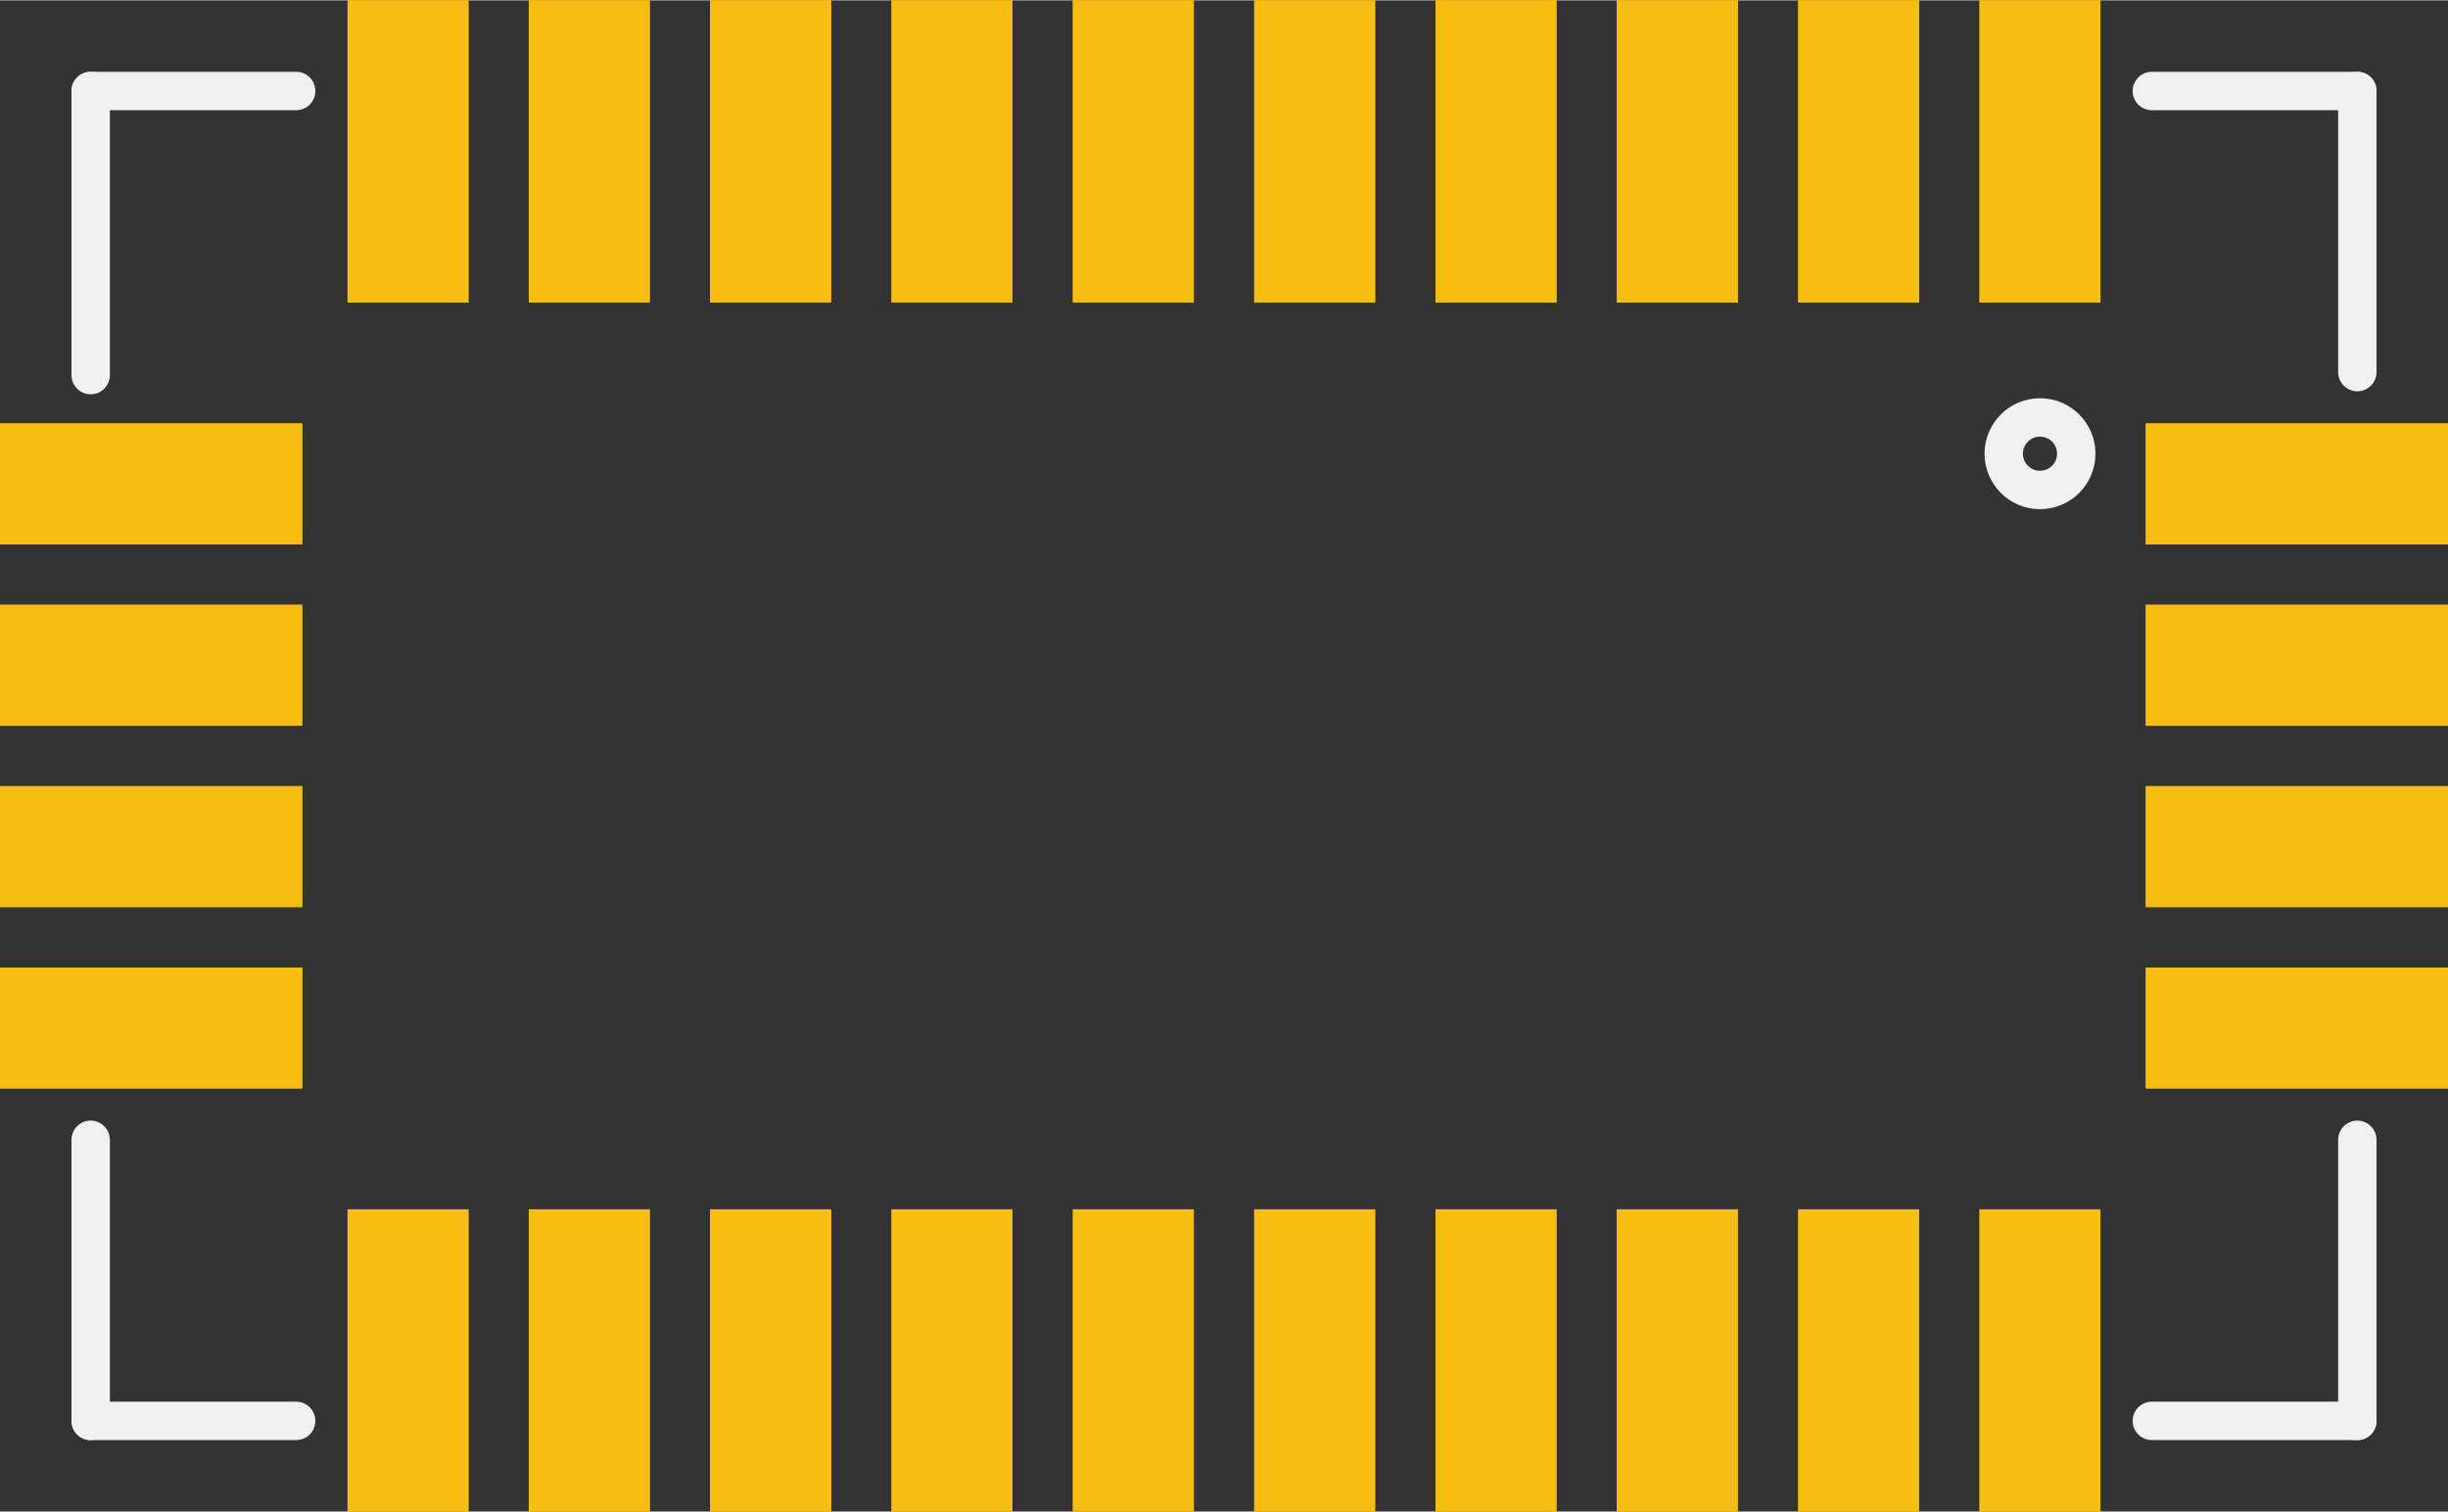 <?xml version='1.0' encoding='UTF-8' standalone='no'?>
<!-- Created with Fritzing (http://www.fritzing.org/) -->
<svg xmlns:svg='http://www.w3.org/2000/svg' xmlns='http://www.w3.org/2000/svg' version='1.2' baseProfile='tiny' x='0in' y='0in' width='0.319in' height='0.197in' viewBox='0 0 8.1 5' >
<rect x="0" y="0" width="8.1" height="5" fill="#333333" stroke="none"/>
<g id='copper1'>
<rect id='connector1pad' connectorname='P$1' x='1.15' y='0' width='0.4' height='1' stroke='none' stroke-width='0' fill='#F7BD13' stroke-linecap='round'/>
<rect id='connector3pad' connectorname='P$2' x='1.75' y='0' width='0.4' height='1' stroke='none' stroke-width='0' fill='#F7BD13' stroke-linecap='round'/>
<rect id='connector5pad' connectorname='P$3' x='2.35' y='0' width='0.4' height='1' stroke='none' stroke-width='0' fill='#F7BD13' stroke-linecap='round'/>
<rect id='connector7pad' connectorname='P$4' x='2.95' y='0' width='0.4' height='1' stroke='none' stroke-width='0' fill='#F7BD13' stroke-linecap='round'/>
<rect id='connector9pad' connectorname='P$5' x='3.55' y='0' width='0.4' height='1' stroke='none' stroke-width='0' fill='#F7BD13' stroke-linecap='round'/>
<rect id='connector11pad' connectorname='P$6' x='4.15' y='0' width='0.4' height='1' stroke='none' stroke-width='0' fill='#F7BD13' stroke-linecap='round'/>
<rect id='connector13pad' connectorname='P$7' x='4.75' y='0' width='0.4' height='1' stroke='none' stroke-width='0' fill='#F7BD13' stroke-linecap='round'/>
<rect id='connector14pad' connectorname='P$8' x='5.35' y='0' width='0.4' height='1' stroke='none' stroke-width='0' fill='#F7BD13' stroke-linecap='round'/>
<rect id='connector16pad' connectorname='P$9' x='5.95' y='0' width='0.4' height='1' stroke='none' stroke-width='0' fill='#F7BD13' stroke-linecap='round'/>
<rect id='connector18pad' connectorname='P$10' x='6.55' y='0' width='0.4' height='1' stroke='none' stroke-width='0' fill='#F7BD13' stroke-linecap='round'/>
<rect id='connector21pad' connectorname='P$11' x='7.1' y='2' width='1' height='0.4' stroke='none' stroke-width='0' fill='#F7BD13' stroke-linecap='round'/>
<rect id='connector24pad' connectorname='P$13' x='7.1' y='1.4' width='1' height='0.4' stroke='none' stroke-width='0' fill='#F7BD13' stroke-linecap='round'/>
<rect id='connector23pad' connectorname='P$12' x='0' y='2' width='1' height='0.4' stroke='none' stroke-width='0' fill='#F7BD13' stroke-linecap='round'/>
<rect id='connector27pad' connectorname='P$14' x='0' y='1.4' width='1' height='0.4' stroke='none' stroke-width='0' fill='#F7BD13' stroke-linecap='round'/>
<rect id='connector19pad' connectorname='10' x='1.15' y='0' width='0.4' height='1' stroke='none' stroke-width='0' fill='#F7BD13' stroke-linecap='round'/>
<rect id='connector17pad' connectorname='9' x='1.75' y='0' width='0.4' height='1' stroke='none' stroke-width='0' fill='#F7BD13' stroke-linecap='round'/>
<rect id='connector15pad' connectorname='8' x='2.35' y='0' width='0.4' height='1' stroke='none' stroke-width='0' fill='#F7BD13' stroke-linecap='round'/>
<rect id='connector12pad' connectorname='7' x='2.95' y='0' width='0.4' height='1' stroke='none' stroke-width='0' fill='#F7BD13' stroke-linecap='round'/>
<rect id='connector10pad' connectorname='6' x='3.55' y='0' width='0.4' height='1' stroke='none' stroke-width='0' fill='#F7BD13' stroke-linecap='round'/>
<rect id='connector8pad' connectorname='5' x='4.15' y='0' width='0.4' height='1' stroke='none' stroke-width='0' fill='#F7BD13' stroke-linecap='round'/>
<rect id='connector6pad' connectorname='4' x='4.75' y='0' width='0.4' height='1' stroke='none' stroke-width='0' fill='#F7BD13' stroke-linecap='round'/>
<rect id='connector4pad' connectorname='3' x='5.35' y='0' width='0.4' height='1' stroke='none' stroke-width='0' fill='#F7BD13' stroke-linecap='round'/>
<rect id='connector2pad' connectorname='2' x='5.95' y='0' width='0.4' height='1' stroke='none' stroke-width='0' fill='#F7BD13' stroke-linecap='round'/>
<rect id='connector0pad' connectorname='1' x='6.55' y='0' width='0.4' height='1' stroke='none' stroke-width='0' fill='#F7BD13' stroke-linecap='round'/>
<rect id='connector40pad' connectorname='27' x='7.1' y='2' width='1' height='0.4' stroke='none' stroke-width='0' fill='#F7BD13' stroke-linecap='round'/>
<rect id='connector41pad' connectorname='28' x='7.1' y='1.4' width='1' height='0.4' stroke='none' stroke-width='0' fill='#F7BD13' stroke-linecap='round'/>
<rect id='connector22pad' connectorname='12' x='0' y='2' width='1' height='0.4' stroke='none' stroke-width='0' fill='#F7BD13' stroke-linecap='round'/>
<rect id='connector20pad' connectorname='11' x='0' y='1.4' width='1' height='0.4' stroke='none' stroke-width='0' fill='#F7BD13' stroke-linecap='round'/>
<rect id='connector42pad' connectorname='P$29' x='6.55' y='4' width='0.4' height='1' stroke='none' stroke-width='0' fill='#F7BD13' stroke-linecap='round'/>
<rect id='connector43pad' connectorname='P$30' x='5.95' y='4' width='0.4' height='1' stroke='none' stroke-width='0' fill='#F7BD13' stroke-linecap='round'/>
<rect id='connector44pad' connectorname='P$31' x='5.35' y='4' width='0.4' height='1' stroke='none' stroke-width='0' fill='#F7BD13' stroke-linecap='round'/>
<rect id='connector45pad' connectorname='P$32' x='4.75' y='4' width='0.4' height='1' stroke='none' stroke-width='0' fill='#F7BD13' stroke-linecap='round'/>
<rect id='connector46pad' connectorname='P$33' x='4.15' y='4' width='0.4' height='1' stroke='none' stroke-width='0' fill='#F7BD13' stroke-linecap='round'/>
<rect id='connector47pad' connectorname='P$34' x='3.55' y='4' width='0.4' height='1' stroke='none' stroke-width='0' fill='#F7BD13' stroke-linecap='round'/>
<rect id='connector48pad' connectorname='P$35' x='2.95' y='4' width='0.4' height='1' stroke='none' stroke-width='0' fill='#F7BD13' stroke-linecap='round'/>
<rect id='connector49pad' connectorname='P$36' x='2.35' y='4' width='0.4' height='1' stroke='none' stroke-width='0' fill='#F7BD13' stroke-linecap='round'/>
<rect id='connector50pad' connectorname='P$37' x='1.75' y='4' width='0.4' height='1' stroke='none' stroke-width='0' fill='#F7BD13' stroke-linecap='round'/>
<rect id='connector51pad' connectorname='P$38' x='1.15' y='4' width='0.4' height='1' stroke='none' stroke-width='0' fill='#F7BD13' stroke-linecap='round'/>
<rect id='connector52pad' connectorname='P$39' x='0' y='2.6' width='1' height='0.4' stroke='none' stroke-width='0' fill='#F7BD13' stroke-linecap='round'/>
<rect id='connector53pad' connectorname='P$40' x='0' y='3.2' width='1' height='0.4' stroke='none' stroke-width='0' fill='#F7BD13' stroke-linecap='round'/>
<rect id='connector54pad' connectorname='P$41' x='7.1' y='2.6' width='1' height='0.4' stroke='none' stroke-width='0' fill='#F7BD13' stroke-linecap='round'/>
<rect id='connector55pad' connectorname='P$42' x='7.1' y='3.2' width='1' height='0.4' stroke='none' stroke-width='0' fill='#F7BD13' stroke-linecap='round'/>
<rect id='connector37pad' connectorname='24' x='6.55' y='4' width='0.4' height='1' stroke='none' stroke-width='0' fill='#F7BD13' stroke-linecap='round'/>
<rect id='connector36pad' connectorname='23' x='5.95' y='4' width='0.4' height='1' stroke='none' stroke-width='0' fill='#F7BD13' stroke-linecap='round'/>
<rect id='connector35pad' connectorname='22' x='5.35' y='4' width='0.4' height='1' stroke='none' stroke-width='0' fill='#F7BD13' stroke-linecap='round'/>
<rect id='connector34pad' connectorname='21' x='4.75' y='4' width='0.4' height='1' stroke='none' stroke-width='0' fill='#F7BD13' stroke-linecap='round'/>
<rect id='connector33pad' connectorname='20' x='4.15' y='4' width='0.4' height='1' stroke='none' stroke-width='0' fill='#F7BD13' stroke-linecap='round'/>
<rect id='connector32pad' connectorname='19' x='3.55' y='4' width='0.4' height='1' stroke='none' stroke-width='0' fill='#F7BD13' stroke-linecap='round'/>
<rect id='connector31pad' connectorname='18' x='2.95' y='4' width='0.4' height='1' stroke='none' stroke-width='0' fill='#F7BD13' stroke-linecap='round'/>
<rect id='connector30pad' connectorname='17' x='2.35' y='4' width='0.4' height='1' stroke='none' stroke-width='0' fill='#F7BD13' stroke-linecap='round'/>
<rect id='connector29pad' connectorname='16' x='1.75' y='4' width='0.4' height='1' stroke='none' stroke-width='0' fill='#F7BD13' stroke-linecap='round'/>
<rect id='connector28pad' connectorname='15' x='1.15' y='4' width='0.4' height='1' stroke='none' stroke-width='0' fill='#F7BD13' stroke-linecap='round'/>
<rect id='connector25pad' connectorname='13' x='0' y='2.6' width='1' height='0.4' stroke='none' stroke-width='0' fill='#F7BD13' stroke-linecap='round'/>
<rect id='connector26pad' connectorname='14' x='0' y='3.2' width='1' height='0.4' stroke='none' stroke-width='0' fill='#F7BD13' stroke-linecap='round'/>
<rect id='connector39pad' connectorname='26' x='7.1' y='2.6' width='1' height='0.4' stroke='none' stroke-width='0' fill='#F7BD13' stroke-linecap='round'/>
<rect id='connector38pad' connectorname='25' x='7.1' y='3.2' width='1' height='0.4' stroke='none' stroke-width='0' fill='#F7BD13' stroke-linecap='round'/>
<g id='copper0'>
</g>
</g>
<g id='silkscreen'>
<line class='other' x1='0.3' y1='1.24' x2='0.3' y2='0.3' stroke='#f0f0f0' stroke-width='0.127' stroke-linecap='round'/>
<line class='other' x1='0.3' y1='0.3' x2='0.98' y2='0.3' stroke='#f0f0f0' stroke-width='0.127' stroke-linecap='round'/>
<line class='other' x1='0.3' y1='4.7' x2='0.3' y2='3.77' stroke='#f0f0f0' stroke-width='0.127' stroke-linecap='round'/>
<line class='other' x1='0.3' y1='4.7' x2='0.98' y2='4.7' stroke='#f0f0f0' stroke-width='0.127' stroke-linecap='round'/>
<line class='other' x1='7.8' y1='4.7' x2='7.12' y2='4.7' stroke='#f0f0f0' stroke-width='0.127' stroke-linecap='round'/>
<line class='other' x1='7.8' y1='4.7' x2='7.8' y2='3.77' stroke='#f0f0f0' stroke-width='0.127' stroke-linecap='round'/>
<line class='other' x1='7.8' y1='1.23' x2='7.8' y2='0.3' stroke='#f0f0f0' stroke-width='0.127' stroke-linecap='round'/>
<line class='other' x1='7.8' y1='0.3' x2='7.12' y2='0.3' stroke='#f0f0f0' stroke-width='0.127' stroke-linecap='round'/>
<circle class='other' cx='6.75' cy='1.5' r='0.12' stroke='#f0f0f0' stroke-width='0.127' fill='none' />
</g>
</svg>